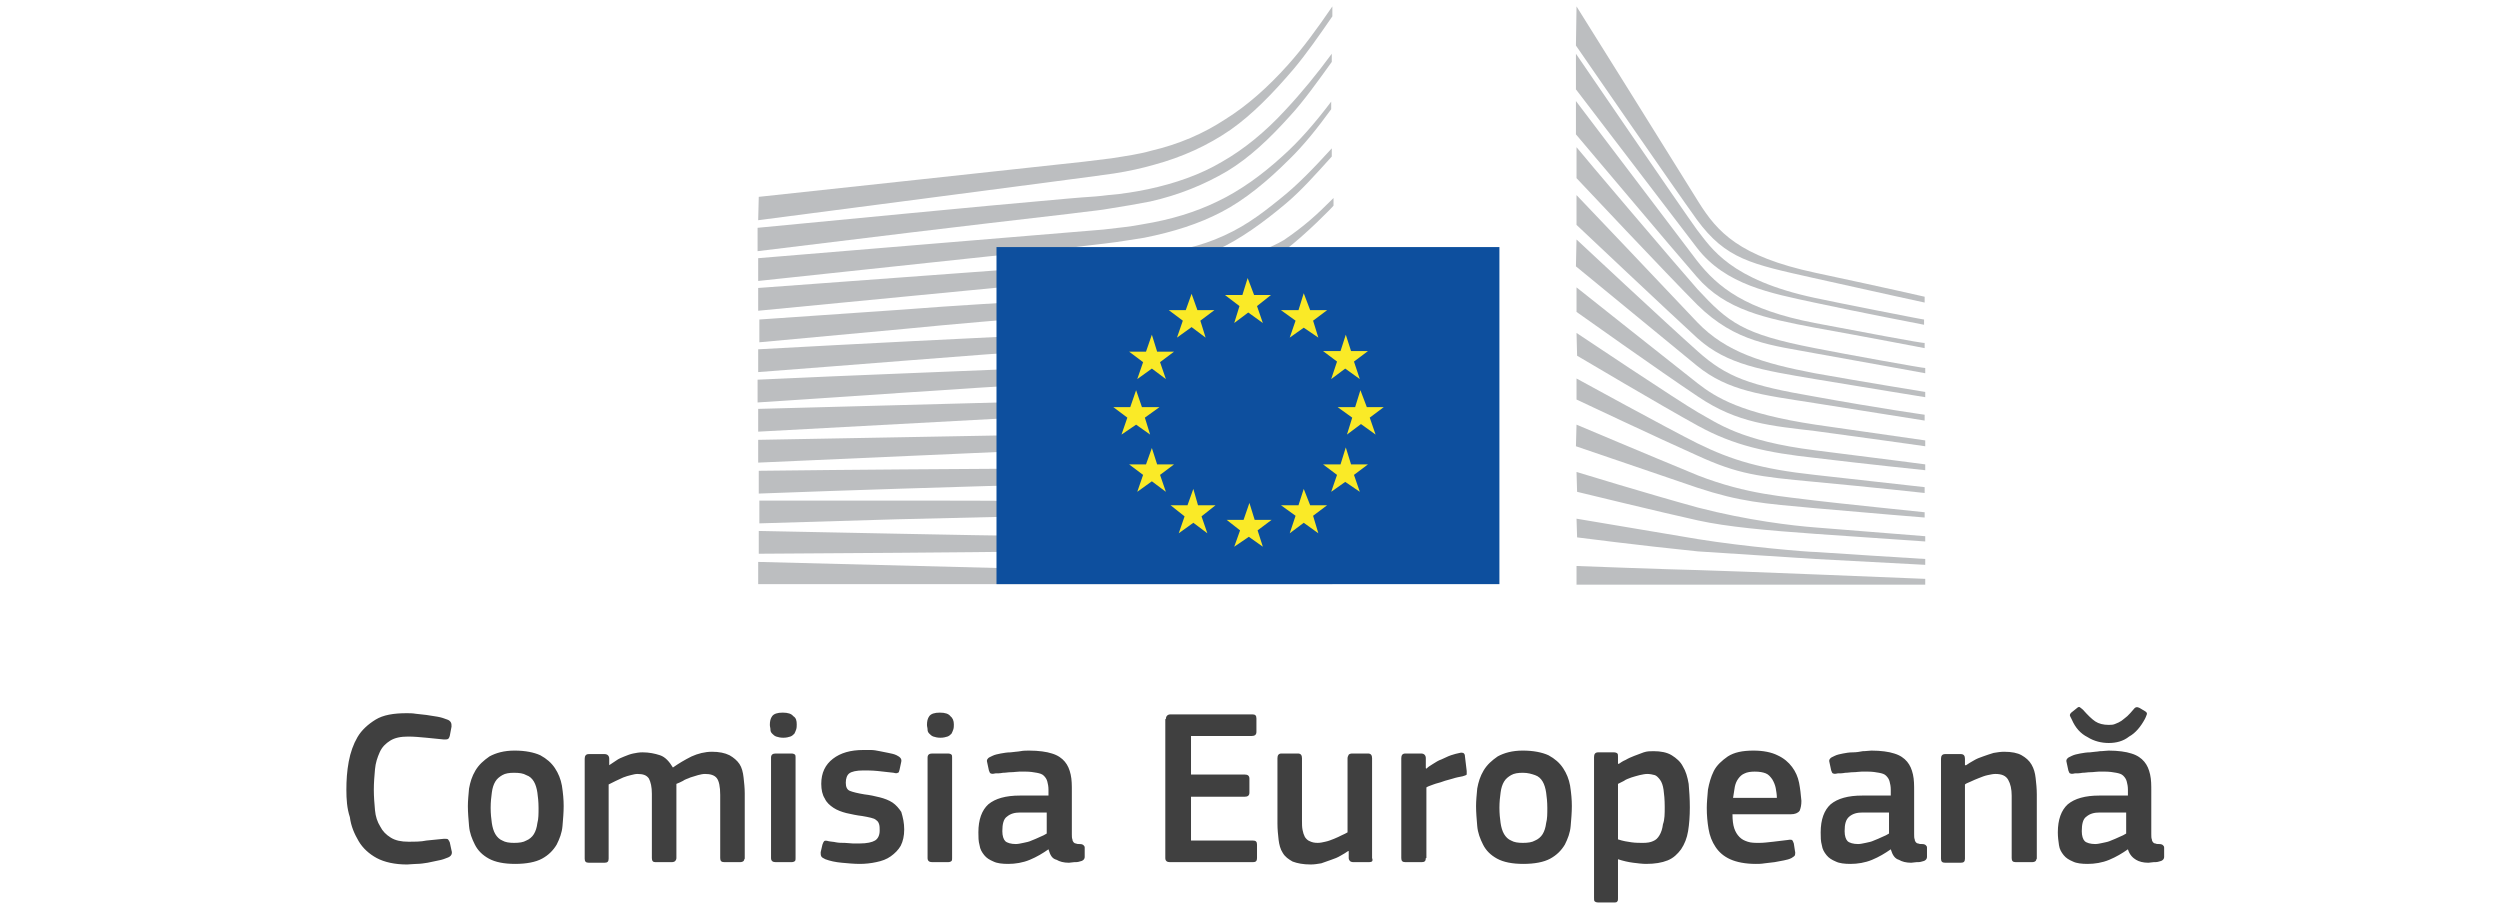 <svg id="Layer_1" xmlns="http://www.w3.org/2000/svg" viewBox="0 0 428 156"><style>.st0{fill:#bcbec0}.st1{fill:#0d4f9e}.st2{fill:#faea27}.st3{fill:#404040}</style><path class="st0" d="M129.8 37.7s59.2-7.7 60.9-8c2.6-.4 4.8-.9 6.9-1.5 4.8-1.3 9.2-3.3 13.1-6 3.7-2.6 7.2-6.2 10.7-10.3 2.2-2.6 4.5-5.9 6.7-9.1V1.1c-2.6 3.8-5 7.1-7.6 10-3.4 3.8-7 7-10.7 9.3-3.8 2.5-8 4.3-12.7 5.4-2.1.6-4.3.9-6.8 1.3-1.6.2-3.3.4-4.9.6-.7.1-55.5 6-55.5 6l-.1 4z"/><path class="st0" d="M209.2 27.7c-3.7 2.2-8 3.7-12.7 4.7-2 .4-4.2.8-6.8 1-1.5.2-2.9.3-4.5.4-.8.1-1.6.1-2.4.2-18.2 1.6-36.1 3.4-53.1 5v4c17-2.1 35.2-4.3 53.4-6.4l2.4-.3c1.5-.2 2.9-.3 4.5-.6 2.6-.4 4.8-.8 6.9-1.2 4.9-1.1 9.3-2.9 13.2-5.2 3.8-2.3 7.2-5.5 10.8-9.5 2.3-2.5 4.8-6 7.1-9.2V9.2c-2.5 3.4-5.1 6.6-8 9.7-3.4 3.7-7.1 6.7-10.8 8.8"/><path class="st0" d="M219.6 26.7c-3.6 3.3-7.4 6-11.2 7.8-3.7 1.8-7.9 3.1-12.8 3.9-2 .4-4.2.6-6.7.9l-59.1 4.9v3.9l52.5-5.6 6.8-.8c2.6-.3 4.8-.7 6.8-1 5-1 9.4-2.4 13.2-4.4 3.9-2 7.9-5.3 11.5-8.9 2.5-2.4 4.9-5.4 7.3-8.7v-1.3c-2.8 3.7-5.5 6.8-8.3 9.3M205.3 46.8c-3.4 1.9-6 3-10.9 3.6-2.9.3-6 .5-8.9.7-1.4.1-2.9.2-4.3.2-8.9.5-17.7 1-26.6 1.7L130 54.7v3.9l24.9-2.3c8.1-.8 17.4-1.6 26.5-2.3l6.7-.5c2.6-.2 4.8-.4 6.7-.7 5-.7 9.3-1.7 13.2-3.1 4.1-1.5 8-4 11.9-6.8 3.5-2.6 8.4-7.6 8.4-7.7v-1.3c-3.1 3.1-5 4.8-8.5 7.2-4.4 2.6-11.4 4-14.5 5.7"/><path class="st0" d="M206.6 54.2c-3.7 1.1-7.9 1.8-12.8 2.3-2 .2-4.1.3-6.6.4l-6.6.3c-16.5.8-32.7 1.6-50.8 2.6v3.9c17.2-1.3 34-2.7 50.9-3.9l6.6-.5c2.6-.2 4.7-.4 6.7-.6 5-.6 9.3-1.4 13.1-2.7 4.2-1.3 8.4-3.3 12.3-5.8 2.8-1.8 5.8-4.1 8.8-6.7v-.1c-3.3 2.9-6.5 3.4-9.5 5.4-4 2.4-8 4.2-12.1 5.4"/><path class="st0" d="M205.9 60.6c-3.7.9-7.8 1.4-12.8 1.8-1.9.1-4 .2-6.5.3l-6.6.2c-16.5.7-33.2 1.3-50.3 2.1v3.9c16.9-1.1 33.6-2.3 50.4-3.3l6.6-.4c2.6-.2 4.7-.3 6.6-.5 5-.5 9.2-1.1 13-2.2 4.3-1.2 8.5-2.8 12.5-4.9 3-1.6 6.1-3.6 9.2-6V50c-3.4 2.5-6.7 4.6-10 6.2-3.8 2-7.9 3.4-12.1 4.4"/><path class="st0" d="M205.3 66.9c-3.8.7-7.8 1.1-12.7 1.4-1.9.1-3.8.2-6.5.2L129.8 70v3.9l49.9-2.7 6.5-.3c2.6-.1 4.6-.3 6.5-.4 5-.4 9.1-.9 12.9-1.7 4.3-.9 8.5-2.3 12.6-4 3.2-1.3 6.5-3 9.8-5.1v-1.5c-3.6 2.1-6.9 3.8-10.4 5.1-3.8 1.7-8 2.8-12.3 3.6"/><path class="st0" d="M205 73.2c-6.9.9-14.1 1-20.9 1.1-1.6 0-3.1 0-4.8.1l-49.5.9v3.9l49.6-2.2c1.6-.1 3.1-.1 4.8-.2 6.9-.3 14.1-.6 21.1-1.7 4.5-.7 8.8-1.7 12.7-3.1 3.5-1.2 6.9-2.6 10.2-4.3v-1.5c-3.6 1.7-7.2 3.1-10.7 4.2-4 1.3-8.3 2.3-12.5 2.8m-.4 6.4c-6.5.6-13.1.6-19.5.6h-6c-16.4.1-32.6.2-49.2.4v3.9c15.8-.6 32.5-1.1 49.3-1.6 2-.1 4-.1 6-.2 6.5-.2 13.1-.4 19.7-1 4.3-.4 8.5-1.2 12.7-2.2 3.5-.9 7-2 10.7-3.4v-1.4c-3.7 1.3-7.4 2.5-10.9 3.2-4.3.7-8.3 1.3-12.8 1.7m-.3 6.3c-2.7.1-5.6.2-8.9.2h-3.7l-12.7-.3c-8.7-.1-17.4-.1-25.5-.1H130v3.9l23.6-.7c8.1-.2 16.8-.4 25.5-.6l12.7-.2c3.5-.1 8.1-.2 12.7-.5s8.8-.8 12.7-1.4c3.6-.6 7.2-1.3 10.9-2.3v-1.3c-3.8.9-7.5 1.6-11.1 2.1-4 .6-8.1 1-12.7 1.2m-12.8 6l-12.7-.1c-16.2-.2-32.4-.6-48.9-.9v3.9c15.8-.1 32.4-.2 48.9-.4l12.7-.2c4.3-.1 8.5-.2 12.7-.3 8.8-.3 16.6-.9 23.9-1.9v-1.3c-7.3.8-15.2 1.2-23.9 1.2-4.3.1-8.5.1-12.7 0m36.6 6.8l-98.3-2.5v3.8h98.3v-1.3zM219.2 34c-3.7 3-6.7 5.2-11.2 7-4 1.6-8.3 2.3-13.1 2.9-3.1.5-6.5 1.1-9.6 1.3l-3.9.3-51.6 3.8v3.9l51.8-5 6.7-.7c2.5-.3 4.7-.5 6.8-.9 5-.9 9.3-2.1 13.2-3.8 4-1.8 8.1-4.8 11.9-8 2.6-2.2 5-4.9 7.8-8v-1.4c-3.2 3.5-5.9 6.3-8.8 8.6m50.7-32.9s17.7 28.3 20.9 33.5c3.2 5.1 6.9 9.3 20 12.1 13.1 2.8 18.7 4.1 18.7 4.1v1s-8.3-1.8-19-4.2c-10.7-2.4-15-3.2-20-10-4.1-5.7-20.7-29.8-20.7-29.8l.1-6.7zm0 32.3s16.1 16.9 20.7 21.8c4.9 5.1 11.2 7 20.1 8.7 8.4 1.5 18.9 3.2 18.9 3.2v.9s-9.9-1.6-18.9-3.1c-8.8-1.5-15-2.4-20.1-7-4.6-4.2-20.7-19.4-20.7-19.4v-5.1z"/><path class="st0" d="M269.9 41s15.3 14.3 20.7 19.1c5 4.5 9 5.9 20.1 7.8 11 2 18.8 3.1 18.8 3.1v1s-10-1.6-18.9-3c-8.9-1.4-14.7-2-20.1-6.4-6.9-5.7-13.8-11.3-20.7-17l.1-4.6z"/><path class="st0" d="M269.9 49.2s17.5 13.9 20.7 16.4c3.2 2.5 7.6 5.2 20.2 7.1 12.5 1.8 18.8 2.7 18.8 2.7v1s-11.3-1.6-18.8-2.6c-7.5-.9-13.3-1.3-20.1-5.9-6.6-4.4-20.8-14.5-20.8-14.5v-4.2z"/><path class="st0" d="M269.9 57s17.5 11.7 20.8 13.6c3.3 1.8 7.2 4.9 20.1 6.5 12.8 1.6 18.8 2.4 18.8 2.4v1s-10.6-1.1-18.8-2.1c-8.3-.9-13.9-2.1-20.1-5.5-6.2-3.4-20.7-12-20.7-12l-.1-3.9z"/><path class="st0" d="M269.9 64.8s15.5 8.5 20.7 11.1c5.9 2.9 10.9 4.4 20.1 5.4 9 1 18.8 2.1 18.8 2.1v1s-9.1-1-18.8-1.9c-9.7-.9-13.1-1.3-20.1-4.5-6.3-2.8-20.7-9.6-20.7-9.6v-3.6z"/><path class="st0" d="M269.9 72.7s12.3 5.2 20.8 8.7c8.5 3.3 14.9 3.6 20.1 4.3 2.3.3 18.7 2 18.7 2v.9s-9.9-.8-18.8-1.6-12.8-1.1-20.1-3.5c-7.3-2.5-20.8-7.1-20.8-7.1l.1-3.7zm0 8.1s12.4 3.8 20.8 6.1c8.5 2.2 16.2 3.1 20.1 3.4 3.9.3 18.8 1.5 18.8 1.5v.9s-8.5-.6-18.8-1.3c-8.4-.6-15.1-1.2-20.1-2.3-5.5-1.2-20.7-4.9-20.7-4.9l-.1-3.4zm0 8l20.8 3.5c8 1.3 18.8 2.2 20.1 2.2 1.1.1 18.8 1.2 18.8 1.2v1s-11.3-.6-18.8-1c-7.9-.5-15.7-1-20.1-1.3-9.9-1-20.7-2.4-20.7-2.4l-.1-3.2zm0 8.1s16 .6 20.8.7c4.8.1 38.9 1.5 38.9 1.5v1h-59.7v-3.2zM310.7 51c-14.5-3.1-17.7-8.5-20.2-11.7-2.4-3.3-20.7-30.1-20.7-30.1v6.1c.8 1 16.4 21.5 20.7 27.1 4.9 6.4 12.7 7.8 20.1 9.4 7.4 1.6 18.8 3.8 18.8 3.8v-.9c.2.1-15-2.9-18.7-3.7"/><path class="st0" d="M310.7 55.3c-11.9-2.3-16.6-6.1-20.2-10.7-3.5-4.6-20.7-27.3-20.7-27.3V23c.8.9 16.5 19.6 20.7 24.4 4.9 5.7 11.8 7.1 20.2 8.7 8.4 1.5 18.8 3.5 18.8 3.5v-.9c.1.2-11.9-2.1-18.8-3.4"/><path class="st0" d="M310.7 59.6c-12.4-2.4-14.8-4.4-20.1-10.1-3.2-3.6-20.1-23.5-20.7-24.3v5.3s15.7 16.7 20.7 21.7c6.6 6.5 12.8 6.9 20.2 8.3 7.3 1.3 18.8 3.4 18.8 3.4V63c0 .1-13.9-2.4-18.9-3.4"/><path class="st1" d="M170.6 42.3h86.1V100h-86.1V42.3z"/><path class="st2" d="M214.7 50.5h2.9l-2.4 1.9 1 2.9-2.5-1.8-2.4 1.8.9-2.9-2.5-1.9h3l.9-2.9 1.1 2.9zm.1 38.5h2.9l-2.4 1.8.9 2.8-2.4-1.7-2.5 1.7 1-2.8L210 89h2.9l1-2.9.9 2.9zm9.5-2.5h2.9l-2.4 1.8.9 3-2.5-1.8-2.4 1.8 1-3-2.5-1.8h3l.9-2.8 1.1 2.8zm0-33.4h2.9l-2.4 1.8.9 2.9-2.5-1.7-2.4 1.7 1-2.9-2.5-1.8h3l.9-2.9 1.1 2.9zm7 7h2.9l-2.4 1.8 1 3-2.5-1.8-2.4 1.8 1-3-2.4-1.8h3l.9-2.8.9 2.8zm0 19.4h2.9l-2.4 1.8 1 2.9-2.5-1.7-2.4 1.7 1-2.9-2.4-1.8h3l.9-2.9.9 2.9zm2.7-9.8h2.9l-2.4 1.8 1 2.9-2.5-1.8-2.4 1.8.9-2.9-2.5-1.8h3l.9-2.9 1.1 2.9zm-29-16.6h2.9l-2.4 1.8.9 2.9L204 56l-2.5 1.8 1-2.9-2.4-1.8h2.9l1-2.8 1 2.8zm-6.9 7.1h2.9l-2.4 1.8 1 2.9-2.4-1.8-2.5 1.8 1-2.9-2.4-1.8h2.9l1-2.9.9 2.9zm-2.6 9.5h3l-2.5 1.8.9 2.9-2.4-1.7-2.5 1.7 1-2.9-2.4-1.8h2.9l1-2.9 1 2.9zm2.6 9.8h2.9l-2.4 1.8 1 2.9-2.4-1.8-2.5 1.8 1-2.9-2.4-1.8h2.9l1-2.8.9 2.8zm7 7h3l-2.4 1.9 1 2.9-2.4-1.8-2.5 1.8 1-2.9-2.4-1.9h2.9l1-2.8.8 2.8z"/><path class="st3" d="M59.3 135.2c0-1.6.1-3.2.4-4.8.3-1.6.8-3 1.5-4.2.7-1.2 1.8-2.2 3.1-3s3.1-1.1 5.3-1.1c.5 0 1 0 1.6.1s1.2.1 1.8.2c.6.1 1.3.2 1.9.3.6.1 1.2.3 1.7.5.3.1.5.3.6.5.1.2.1.4.1.7L77 126c-.1.2-.1.4-.3.5-.1.1-.4.1-.7.1-.9-.1-1.9-.2-3-.3-1.1-.1-2.1-.2-3.1-.2-1.3 0-2.3.2-3.1.7-.8.5-1.4 1.1-1.8 2s-.7 1.8-.8 2.9c-.1 1.1-.2 2.3-.2 3.5s.1 2.4.2 3.5.4 2 .9 2.8c.4.8 1 1.4 1.8 1.9s1.8.7 3 .7c1.1 0 2.2 0 3.1-.2l3-.3c.4 0 .6 0 .7.1.1.1.2.3.3.5l.3 1.4c.2.6-.1 1-.6 1.2-.5.2-1 .4-1.6.5-.6.1-1.3.3-1.9.4-.6.1-1.3.2-1.9.2-.6 0-1.2.1-1.6.1-2.1 0-3.9-.4-5.2-1.1-1.3-.7-2.4-1.7-3.1-2.9-.7-1.2-1.3-2.5-1.5-4.1-.5-1.5-.6-3.1-.6-4.7zM96.5 138c0 1.1-.1 2.2-.2 3.4-.1 1.2-.5 2.2-1 3.2-.6 1-1.4 1.8-2.5 2.4-1.1.6-2.7.9-4.6.9-1.9 0-3.4-.3-4.5-.9-1.1-.6-1.9-1.4-2.4-2.4s-.9-2-1-3.2c-.1-1.2-.2-2.3-.2-3.4 0-.9.1-1.9.2-3 .2-1.1.5-2.1 1.1-3.1.6-1 1.4-1.7 2.4-2.4 1.1-.6 2.5-1 4.3-1 1.8 0 3.3.3 4.4.8 1.1.6 1.9 1.3 2.5 2.2.6.9 1 1.9 1.2 3 .2 1.3.3 2.4.3 3.5zm-4.3.3c0-1-.1-1.9-.2-2.6-.1-.7-.3-1.4-.6-1.9s-.7-.9-1.3-1.1c-.5-.3-1.2-.4-2.1-.4-.8 0-1.5.1-2 .4-.5.3-.9.6-1.2 1.1-.3.5-.5 1.1-.6 1.9-.1.7-.2 1.6-.2 2.6s.1 1.9.2 2.6c.1.7.3 1.4.6 1.9s.7.9 1.2 1.1c.5.3 1.2.4 2 .4.9 0 1.6-.1 2.1-.4.5-.2 1-.6 1.3-1.1.3-.5.5-1.1.6-1.9.2-.7.2-1.6.2-2.6zM127.3 147.4c-.1.1-.3.2-.6.2H124c-.5 0-.7-.2-.7-.7v-10.8c0-1.4-.2-2.4-.6-2.9-.4-.5-1.1-.7-2-.7-.4 0-.8.1-1.2.2-.4.1-.9.3-1.3.4-.4.2-.9.3-1.3.6-.4.2-.8.4-1.1.5V146.9c0 .2-.1.4-.2.5-.1.1-.3.2-.6.2h-2.8c-.4 0-.6-.2-.6-.7v-11c0-1.2-.2-2-.5-2.6-.4-.6-1-.8-2-.8-.3 0-.7.1-1.1.2s-.8.2-1.3.4c-.4.2-.9.4-1.3.6l-1.2.6V147c0 .5-.2.7-.7.7h-2.7c-.5 0-.7-.2-.7-.7v-17.1c0-.5.2-.8.7-.8h2.7c.5 0 .8.3.8.8v1.1c.4-.3.8-.5 1.2-.8.4-.3.9-.5 1.4-.7.5-.2 1-.4 1.5-.5.5-.1 1-.2 1.6-.2 1.1 0 2.1.2 3 .5.9.3 1.6 1.1 2.2 2.1 1-.7 2-1.3 3.2-1.9 1.1-.5 2.3-.8 3.5-.8 1.2 0 2.2.2 3 .6.7.4 1.3.9 1.7 1.5.4.6.6 1.4.7 2.3.1.9.2 1.8.2 2.7V147c-.1.1-.1.3-.2.4zM136.4 124c0 .3 0 .6-.1.9-.1.3-.2.5-.3.7-.2.2-.4.4-.7.5-.3.1-.7.2-1.2.2s-.9-.1-1.2-.2c-.3-.1-.5-.3-.7-.5s-.3-.4-.3-.7-.1-.5-.1-.8c0-.6.1-1.1.4-1.5.3-.4.9-.6 1.8-.6s1.5.2 1.8.6c.5.3.6.8.6 1.4zm-.2 22.9c0 .2 0 .4-.1.5-.1.1-.3.2-.6.2h-2.7c-.5 0-.8-.2-.8-.7v-17.2c0-.5.3-.7.8-.7h2.7c.3 0 .5.1.6.2.1.1.1.3.1.5v17.2zM154.8 142c0 1.1-.2 2-.6 2.8-.4.7-1 1.3-1.7 1.8s-1.5.8-2.5 1c-.9.2-1.9.3-2.8.3-1 0-2-.1-3.1-.2s-2-.3-2.8-.6c-.4-.2-.6-.3-.7-.5-.1-.2-.1-.4-.1-.7l.3-1.3c.1-.3.2-.5.3-.6s.4-.1.7 0c.4.1.9.1 1.3.2.5.1 1 .1 1.5.1s1 .1 1.4.1h1.2c1.2 0 2.1-.2 2.6-.5s.8-.9.8-1.7c0-.4 0-.8-.1-1.1-.1-.3-.2-.5-.5-.7-.2-.2-.5-.3-.9-.4-.4-.1-.9-.2-1.5-.3-.9-.1-1.8-.3-2.7-.5-.8-.2-1.6-.5-2.2-.9s-1.2-.9-1.5-1.6c-.4-.6-.6-1.5-.6-2.5 0-1.9.7-3.3 2-4.3s3-1.5 5.2-1.5h1.3c.5 0 1 .1 1.5.2l1.5.3c.5.1 1 .2 1.4.4.6.3.9.6.8 1.1l-.3 1.4c-.1.3-.1.5-.3.5-.1.1-.4.1-.7 0-.8-.1-1.7-.2-2.7-.3-1-.1-1.8-.1-2.5-.1-1.2 0-2 .2-2.4.5-.4.3-.6.9-.6 1.6 0 .7.2 1.2.7 1.4.5.2 1.3.4 2.5.6.9.1 1.8.3 2.6.5s1.6.5 2.2.9c.6.4 1.1 1 1.5 1.6.3 1 .5 1.9.5 3zM163.3 124c0 .3 0 .6-.1.9-.1.3-.2.5-.3.7-.2.2-.4.4-.7.5-.3.1-.7.2-1.2.2s-.9-.1-1.2-.2c-.3-.1-.5-.3-.7-.5s-.3-.4-.3-.7-.1-.5-.1-.8c0-.6.1-1.1.4-1.5.3-.4.9-.6 1.8-.6s1.5.2 1.8.6c.4.3.6.8.6 1.4zm-.3 22.9c0 .2 0 .4-.1.5-.1.1-.3.2-.6.2h-2.7c-.5 0-.8-.2-.8-.7v-17.2c0-.5.3-.7.8-.7h2.7c.3 0 .5.1.6.2.1.1.1.3.1.5v17.2zM179.5 145.4c-1 .7-2 1.3-3.2 1.8-1.2.5-2.5.7-3.7.7-1 0-1.9-.1-2.5-.4-.7-.3-1.2-.6-1.6-1.1-.4-.5-.7-1-.8-1.7-.2-.7-.2-1.4-.2-2.2 0-2.2.6-3.8 1.7-4.8 1.2-1 3-1.5 5.4-1.5h4.9v-1c0-.6-.1-1-.2-1.4-.1-.4-.3-.7-.6-1-.3-.3-.7-.4-1.2-.5-.5-.1-1.2-.2-1.9-.2h-1.1c-.4 0-.9.1-1.4.1-.5 0-.9.1-1.4.1-.5.1-.9.1-1.3.1-.4.1-.6.1-.8 0-.1 0-.2-.2-.3-.5l-.3-1.4c-.1-.3 0-.5.1-.6.1-.2.4-.3.8-.5s.9-.3 1.4-.4c.6-.1 1.1-.2 1.7-.2.6-.1 1.2-.1 1.7-.2s1.1-.1 1.5-.1c1.6 0 3 .2 3.9.5 1 .3 1.7.8 2.2 1.4.5.6.8 1.3 1 2.2s.2 1.8.2 2.9v7.3c0 .4 0 .7.1.9 0 .2.1.4.2.5.1.1.2.2.4.2.2.1.4.1.7.1.3 0 .5.1.6.2.1.1.2.2.2.4v1.6c0 .4-.3.7-.9.8-.3.1-.6.1-.9.1-.3 0-.6.1-.9.1-.9 0-1.6-.2-2.1-.5-.8-.2-1.1-.8-1.4-1.8zm-.2-6.3h-4.6c-1 0-1.7.2-2.3.7-.6.4-.8 1.3-.8 2.5 0 .8.2 1.4.5 1.7.3.3 1 .5 1.8.5.4 0 .8-.1 1.3-.2s1-.2 1.4-.4c.5-.2 1-.4 1.4-.6.5-.2.9-.4 1.2-.6v-3.6zM199.6 123.1c0-.5.3-.8.8-.8h14c.5 0 .7.2.7.7v2.3c0 .5-.3.7-.8.7h-10.4v6.6h9.2c.5 0 .8.2.8.7v2.4c0 .5-.3.7-.8.7h-9.2v7.5h10.6c.5 0 .7.2.7.7v2.3c0 .5-.2.7-.7.7h-14.2c-.5 0-.8-.2-.8-.7v-23.8zM234.4 147.6h-2.7c-.3 0-.5-.1-.6-.2-.1-.1-.2-.3-.2-.5v-1.2h-.1c-.4.3-.8.5-1.3.8-.5.3-1 .5-1.6.7-.6.2-1.1.4-1.7.6-.6.1-1.2.2-1.8.2-1.3 0-2.3-.2-3.1-.5-.7-.4-1.3-.8-1.7-1.5-.4-.6-.6-1.4-.7-2.2-.1-.9-.2-1.8-.2-2.8v-11.2c0-.5.2-.8.7-.8h2.8c.5 0 .7.3.7.8v10.7c0 .6 0 1.1.1 1.6s.2.8.4 1.2c.2.3.5.6.8.7.4.2.8.3 1.4.3.4 0 .9-.1 1.3-.2.5-.1 1-.3 1.5-.5s.9-.4 1.3-.6c.4-.2.7-.3 1-.5v-12.7c0-.2.1-.4.2-.6.1-.1.3-.2.6-.2h2.7c.5 0 .7.3.7.8v17.1c.2.5 0 .7-.5.7zM244.1 146.9c0 .5-.2.7-.7.7h-2.8c-.5 0-.7-.2-.7-.7v-17.1c0-.5.2-.8.7-.8h2.7c.5 0 .8.3.8.8v1.7l.1.1c.3-.3.6-.5 1.1-.8s.9-.6 1.5-.8c.5-.2 1-.5 1.6-.7s1-.3 1.5-.4c.3-.1.5 0 .6 0 .2.1.3.3.3.6l.3 2.5v.6c-.1.1-.3.2-.7.3-.5.1-1.1.2-1.7.4s-1.2.3-1.7.5-1.1.3-1.6.5-.9.3-1.2.5v12.1zM269.1 138c0 1.1-.1 2.2-.2 3.4-.1 1.2-.5 2.2-1 3.2-.6 1-1.4 1.8-2.5 2.4-1.1.6-2.7.9-4.6.9-1.9 0-3.4-.3-4.5-.9-1.1-.6-1.9-1.4-2.4-2.4s-.9-2-1-3.2c-.1-1.2-.2-2.3-.2-3.4 0-.9.1-1.9.2-3 .2-1.1.5-2.1 1.1-3.1.6-1 1.4-1.7 2.4-2.4 1.1-.6 2.5-1 4.3-1 1.8 0 3.3.3 4.4.8 1.1.6 1.9 1.3 2.5 2.2s1 1.9 1.2 3c.2 1.3.3 2.4.3 3.5zm-4.2.3c0-1-.1-1.9-.2-2.6-.1-.7-.3-1.4-.6-1.9s-.7-.9-1.3-1.1-1.2-.4-2.1-.4c-.8 0-1.5.1-2 .4-.5.3-.9.6-1.2 1.1-.3.5-.5 1.1-.6 1.9-.1.7-.2 1.6-.2 2.6s.1 1.9.2 2.6c.1.7.3 1.4.6 1.9s.7.9 1.2 1.1c.5.3 1.2.4 2 .4.9 0 1.6-.1 2.1-.4.5-.2 1-.6 1.3-1.1.3-.5.5-1.1.6-1.9.2-.7.2-1.6.2-2.6zM289.3 138.2c0 1.5-.1 2.9-.3 4.1-.2 1.2-.6 2.2-1.2 3.1-.6.8-1.3 1.5-2.3 1.9-1 .4-2.2.6-3.7.6-.6 0-1.4-.1-2.2-.2-.8-.1-1.7-.3-2.6-.6v6.7c0 .2 0 .4-.1.5-.1.2-.3.2-.6.2h-2.7c-.3 0-.5-.1-.6-.2-.1-.1-.1-.3-.1-.6v-24.1c0-.5.2-.8.7-.8h2.7c.3 0 .5.1.6.2.1.1.1.3.1.6v1.1l.1.1c.3-.2.7-.5 1.2-.7.5-.3 1-.5 1.5-.7.5-.2 1.1-.4 1.6-.6.6-.2 1.1-.2 1.7-.2 1.2 0 2.3.2 3.1.7.8.5 1.5 1.1 1.9 1.9.5.8.8 1.8 1 3 .1 1.2.2 2.5.2 4zm-4.3-.1c0-1.2-.1-2.2-.2-2.9-.1-.7-.3-1.3-.6-1.7-.3-.4-.6-.7-.9-.8-.4-.1-.8-.2-1.3-.2-.4 0-.8.1-1.3.2s-1 .3-1.4.4c-.5.2-.9.3-1.3.6l-1 .5v9.5c.9.3 1.6.4 2.3.5.7.1 1.4.1 2 .1.7 0 1.3-.1 1.7-.3.5-.2.8-.5 1.1-1 .3-.5.5-1.1.6-1.9.3-.8.3-1.8.3-3zM296.6 139.4c0 1 .1 1.8.3 2.4.2.6.5 1.1.9 1.5.4.4.8.6 1.4.8.6.2 1.2.2 2 .2.7 0 1.5-.1 2.4-.2.9-.1 1.8-.2 2.5-.3.4-.1.6 0 .7 0 .1.1.2.3.3.6l.2 1.3c.1.3 0 .5 0 .7-.1.2-.3.3-.6.5-.4.2-.8.3-1.3.4s-1 .2-1.6.3c-.6.1-1.1.1-1.7.2-.6.1-1.1.1-1.5.1-1.8 0-3.3-.3-4.4-.8s-1.9-1.2-2.5-2.1c-.6-.9-1-1.9-1.2-3.1-.2-1.2-.3-2.3-.3-3.6 0-.9.1-1.9.2-3.1.2-1.1.5-2.2 1-3.2s1.4-1.8 2.4-2.5c1.1-.7 2.5-1 4.4-1 1.7 0 3.1.3 4.1.8 1.1.5 1.9 1.2 2.5 2s1 1.7 1.2 2.7c.2 1 .3 2 .4 3.1 0 .7-.1 1.2-.3 1.7-.3.4-.8.6-1.5.6h-10zm3.8-7.3c-.7 0-1.3.1-1.7.3-.5.2-.8.5-1.1.9-.3.4-.5.9-.6 1.4-.1.6-.2 1.2-.3 1.9h7.5c0-.6-.1-1.1-.2-1.7-.1-.5-.3-1-.6-1.5-.3-.4-.6-.8-1.1-1s-1.1-.3-1.9-.3zM323.7 145.4c-1 .7-2 1.3-3.2 1.8-1.2.5-2.5.7-3.7.7-1 0-1.9-.1-2.5-.4-.7-.3-1.2-.6-1.6-1.1-.4-.5-.7-1-.8-1.7-.2-.7-.2-1.4-.2-2.2 0-2.2.6-3.8 1.7-4.8 1.2-1 3-1.5 5.4-1.5h4.9v-1c0-.6-.1-1-.2-1.4-.1-.4-.3-.7-.6-1-.3-.3-.7-.4-1.2-.5-.5-.1-1.2-.2-1.9-.2h-1.1c-.4 0-.9.1-1.4.1-.5 0-.9.1-1.4.1-.5.1-.9.1-1.3.1-.4.1-.6.1-.8 0-.1 0-.2-.2-.3-.5l-.3-1.4c-.1-.3 0-.5.1-.6.1-.2.4-.3.8-.5s.9-.3 1.4-.4 1.1-.2 1.7-.2 1.2-.1 1.7-.2c.6 0 1.1-.1 1.5-.1 1.6 0 3 .2 3.9.5 1 .3 1.7.8 2.2 1.4.5.6.8 1.3 1 2.2.2.9.2 1.8.2 2.9v7.3c0 .4 0 .7.1.9 0 .2.1.4.2.5.1.1.2.2.4.2.2.1.4.1.7.1.3 0 .5.1.6.2.1.1.2.2.2.4v1.6c0 .4-.3.7-.9.8-.3.1-.6.1-.9.1s-.6.1-.9.1c-.9 0-1.6-.2-2.1-.5-.7-.2-1.1-.8-1.4-1.8zm-.2-6.3h-4.6c-1 0-1.7.2-2.3.7s-.8 1.3-.8 2.5c0 .8.2 1.4.5 1.7.3.3 1 .5 1.8.5.4 0 .8-.1 1.3-.2s1-.2 1.4-.4c.5-.2 1-.4 1.4-.6.5-.2.9-.4 1.2-.6v-3.6zM348.5 147.4c-.1.1-.3.2-.6.2h-2.8c-.5 0-.7-.2-.7-.7v-10.7c0-1.1-.2-2-.6-2.7-.4-.7-1.1-1-2.2-1-.4 0-.8.1-1.3.2s-1 .3-1.5.5-1 .4-1.4.6c-.4.2-.8.3-1 .5V147c0 .5-.2.7-.7.7H333c-.5 0-.7-.2-.7-.7v-17.1c0-.5.2-.8.7-.8h2.7c.5 0 .7.3.7.8v1.1h.2c.4-.3.8-.5 1.3-.8s1-.5 1.6-.7c.6-.2 1.1-.4 1.8-.6.6-.1 1.2-.2 1.8-.2 1.3 0 2.3.2 3 .6.7.4 1.3.9 1.7 1.6.4.7.6 1.4.7 2.3s.2 1.8.2 2.8v11c-.1.1-.1.3-.2.4zM364.3 145.4c-1 .7-2 1.3-3.2 1.8s-2.5.7-3.7.7c-1 0-1.9-.1-2.5-.4-.7-.3-1.2-.6-1.6-1.1-.4-.5-.7-1-.8-1.7s-.2-1.4-.2-2.2c0-2.2.6-3.8 1.7-4.8 1.2-1 3-1.5 5.4-1.5h4.9v-1c0-.6-.1-1-.2-1.4-.1-.4-.3-.7-.6-1-.3-.3-.7-.4-1.2-.5-.5-.1-1.2-.2-1.9-.2h-1.1c-.4 0-.9.1-1.4.1s-.9.1-1.4.1c-.5.1-.9.1-1.3.1-.4.1-.6.1-.8 0-.1 0-.2-.2-.3-.5l-.3-1.4c-.1-.3 0-.5.1-.6.1-.2.4-.3.8-.5s.9-.3 1.4-.4c.6-.1 1.1-.2 1.7-.2.6-.1 1.2-.1 1.7-.2.6 0 1.1-.1 1.5-.1 1.6 0 3 .2 3.9.5 1 .3 1.7.8 2.2 1.4.5.6.8 1.3 1 2.2.2.9.2 1.8.2 2.9v7.3c0 .4 0 .7.1.9 0 .2.1.4.2.5s.2.2.4.2c.2.1.4.1.7.1.3 0 .5.1.6.2.1.1.2.2.2.4v1.6c0 .4-.3.7-.9.8-.3.1-.6.1-.9.1-.3 0-.6.1-.9.1-.9 0-1.6-.2-2.1-.5s-1.1-.8-1.4-1.8zm-3.3-18.2c-1.2 0-2.5-.3-3.6-1-1.2-.6-2.1-1.6-2.7-3l-.3-.6c-.1-.2 0-.4.2-.6l1-.8c.2-.2.4-.2.5-.1s.3.2.5.4c.8.9 1.5 1.6 2.1 2 .6.4 1.4.6 2.3.6.4 0 .8 0 1.2-.2.3-.1.7-.3 1-.5.3-.2.6-.5 1-.8.3-.3.7-.7 1.1-1.2.3-.4.6-.4 1-.2l1 .6c.3.2.3.4.2.6-.1.3-.2.5-.3.7-.7 1.3-1.6 2.4-2.7 3-1 .8-2.2 1.1-3.5 1.1zm3.1 11.9h-4.6c-1 0-1.7.2-2.3.7-.6.4-.8 1.3-.8 2.5 0 .8.2 1.4.5 1.7s1 .5 1.8.5c.4 0 .8-.1 1.3-.2s1-.2 1.4-.4c.5-.2 1-.4 1.4-.6.5-.2.9-.4 1.2-.6v-3.6z"/></svg>